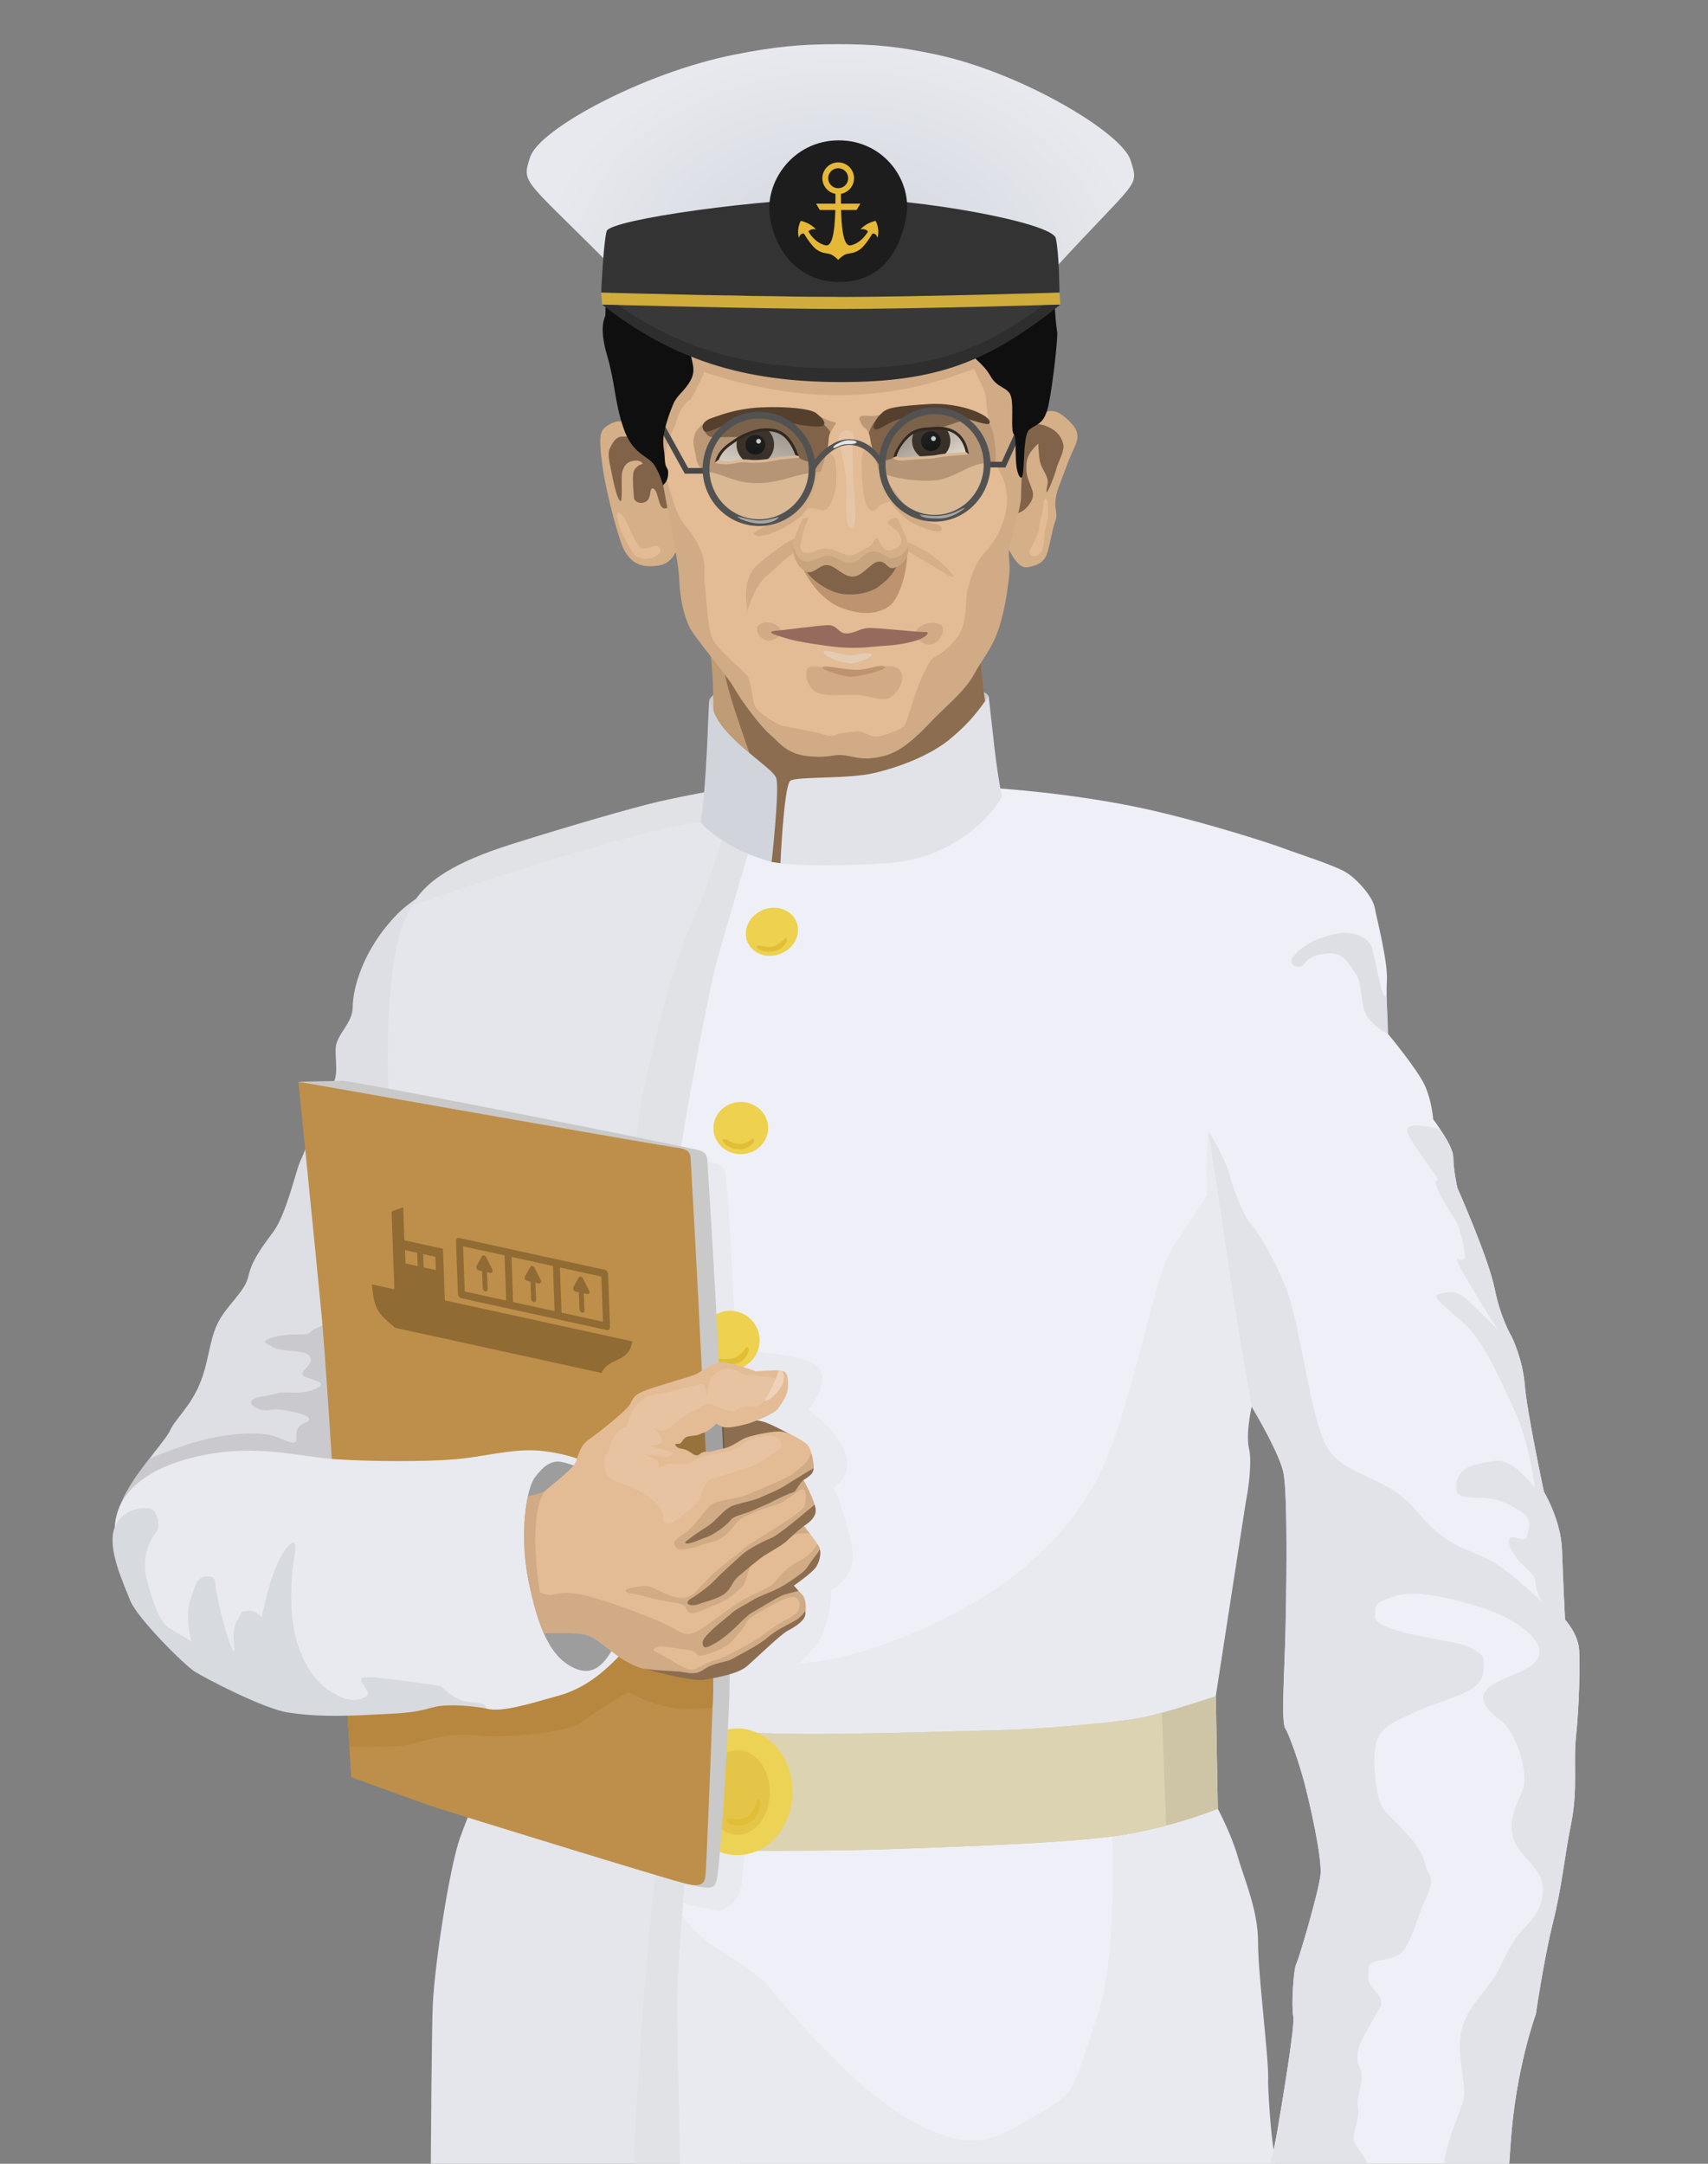 <svg xmlns="http://www.w3.org/2000/svg" width="600" height="760" fill="none" viewBox="0 0 600 760">
  <rect x="0" y="0" width="600" height="760" fill="#808080" stroke="none"/>
  <g clip-path="url(#a)">
    <path fill="#DDDFE4" d="M178.899 298.045s-29.475 12.994-39.22 22.912c-12.492 12.717-15.773 26.699-15.773 32.714 0 6.015-6.015 9.623-6.015 15.037 0 5.413.902 8.421-.902 12.029-1.805 3.609-8.421 12.632-8.722 17.443-.3 4.812-1.503 6.617-3.007 10.226-1.504 3.608-4.812 18.345-9.323 24.36-4.511 6.014-7.519 10.225-8.721 15.638-1.203 5.413-7.82 10.225-10.827 16.541-3.008 6.315-3.008 13.533-6.316 21.352-3.308 7.82-8.42 12.03-10.225 15.94-1.804 3.909-10.526 12.931-11.729 17.142-1.203 4.21-3.308 37.893 6.917 48.118 10.225 10.225 28.27 18.045 42.405 18.947 14.134.902 52.629-2.105 88.718-4.21 2.406-21.353 5.413-29.473-7.26-284.189Z"/>
    <path fill="#CACACE" d="M182.317 369.043c-18.322 8.588-22.378-3.203-41.963 25.221-19.585 28.423-23.457 41.044-23.3 50.048.157 9.004-2.592 17.942-2.592 19.643 0 1.702-4.05 2.456-5.291 3.789-1.242 1.333-2.56.769-7.657 1.063-5.096.293-10.078 1.988-7.952 3.052 2.127 1.063 2.246 2.127 8.2 2.552 5.955.426 6.983 1.201 7.409 3.115.425 1.913-3.504 3.943-2.893 5.385.612 1.441 10.34 2.254 4.811 4.806s-10.426.653-13.829 1.717c-3.402 1.063-7.868.92-8.931 2.621-1.064 1.701 3.584 3.975 6.571 3.116 2.987-.858 18.41 2.21 12.356 4.472-6.053 2.261-.596 8.178-5.274 6.902-4.679-1.276-5.413-3.479-16.281-2.976-10.868.502-21.116 3.69-33.224 8.792-2.055 2.693-10.593 12.663-12.013 22.542-1.42 9.878 4.346 22.37 14.572 32.595 10.225 10.225 28.27 18.043 42.404 18.945 14.135.903 52.63-2.103 88.719-4.209 2.156-19.138 4.759-28.229-3.842-213.191Z"/>
    <path fill="#E5E6EB" d="M290.975 275.065c-26.163.353-53.032 6.363-60.81 8.131-7.779 1.767-31.113 8.485-51.266 14.849-20.153 6.364-29.345 12.728-33.941 19.799-4.597 7.071-6.01 15.204-7.071 23.689-1.06 8.486-2.828 29.698-.707 49.85 2.122 20.153 6.01 51.267 9.192 78.49 3.182 27.224 20.859 127.28 20.859 127.28l1.061 32.172s-3.182 6.364-6.717 16.263c-3.536 9.9-8.84 43.489-9.547 58.692-.707 15.202-1.061 136.824-1.061 136.824s30.76 15.202 47.377 20.152c16.617 4.95 43.133 5.656 43.133 5.656h21s-.976-50.037-1.226-56.037-2.309-92.102-2.309-106.951c0-14.849 2.828-44.899 3.535-54.092.707-9.192 2.121-23.335 2.475-28.638.353-5.304-.707-14.496-.707-14.496s-6.01-56.569-6.717-69.297c-.707-12.728-3.182-49.496-2.475-67.881.707-18.385 2.121-41.721 4.243-59.399 2.121-17.677 10.824-61.992 12.904-70.179 2.079-8.188 16.881-58.94 18.775-64.877Z"/>
    <path fill="#E0E2E6" d="M291.783 273.531c-26.163.354-53.032 6.363-60.81 8.131-7.779 1.768-31.113 8.486-51.266 14.85-20.153 6.364-29.345 12.727-33.941 19.799-.321.493-.518 1.029-.809 1.533 17.652-6.218 83.681-27.894 101.136-29.031 12.734-.83 30.693-1.939 41.63-1.514 1.373-4.644 3.648-12.474 4.06-13.768Z"/>
    <path fill="#E0E2E6" d="M290.975 275.065c-11.083.149-22.011 1.385-31.842 2.812-5.24 15.795-10.748 34.134-13.363 39.625-4.254 8.932-11.545 27.89-19.418 63.981-7.874 36.09-5.668 113.453-3.123 150.8 2.544 37.348 8.505 74.43 8.505 74.43s1.702 28.922 0 39.555c-1.701 10.633-6.779 56.262-9.787 127.838-2.049 48.78-10.681 76.358-15.974 88.998 16.033 3.268 35.504 3.808 35.504 3.808h21s-.977-50.037-1.227-56.037c-.25-6-2.309-92.102-2.309-106.951 0-14.849 2.828-44.899 3.536-54.092.707-9.192 2.121-23.335 2.474-28.638.354-5.304-.707-14.496-.707-14.496s-6.01-56.569-6.717-69.297c-.707-12.728-3.181-49.496-2.474-67.881.707-18.385 2.121-41.721 4.242-59.399 2.121-17.677 10.825-61.992 12.904-70.179 2.08-8.188 16.882-58.94 18.776-64.877Z"/>
    <path fill="#EFF0F7" d="M327.701 275.861c-21.716-.528-40.703-.354-57.972.797-1.894 5.938-16.45 55.096-18.529 63.283-2.08 8.188-10.783 52.503-12.904 70.18-2.122 17.678-3.535 41.014-4.243 59.399-.707 18.385 1.768 55.153 2.475 67.881.707 12.728 6.717 69.297 6.717 69.297s1.06 9.192.707 14.496c-.354 5.303-1.768 19.446-2.475 28.638-.707 9.193-3.535 39.243-3.535 54.092 0 14.849 2.059 100.951 2.309 106.951s1.226 56.037 1.226 56.037v5.659s36.417 1.767 50.559 2.121c14.142.353 77.428-8.486 91.924-10.961 14.495-2.475 72.832-17.324 72.832-17.324s-4.073-38.184-7.358-70.985c4.906-2.078 16.902-4.744 21.147-4.676 4.749.076 23.413 2.588 31.818 5.657 8.694 3.174 10.253 5.304 16.264 7.779 6.01 2.475 8.84 10.605 8.84 10.605s1.414-15.909 3.181-42.072c1.768-26.163 8.838-45.254 8.838-45.254s2.83-19.446 6.012-32.174c3.182-12.728 3.888-22.274 6.363-34.648 2.475-12.374.707-21.214 1.768-31.113 1.06-9.9 1.414-24.394 1.06-30.051-.353-5.657-4.949-10.608-4.949-10.608s-.707-13.787-1.06-24.394c-.354-10.607-6.364-20.506-6.364-20.506s-6.011-28.284-6.718-37.477c-.708-9.192-4.596-16.97-4.596-16.97s-3.889-6.364-6.01-16.971-13.082-35.355-13.082-35.355-1.414-6.365-1.414-10.608c0-4.242-7.072-13.435-7.072-13.435s-.354-6.01-2.828-11.666c-2.475-5.657-13.081-18.385-13.081-18.385s-.706-12.021-.353-18.738c.354-6.718-3.537-21.568-4.244-25.457-.707-3.89-6.01-9.899-9.899-12.374-3.889-2.474-16.263-6.365-21.92-8.486-5.656-2.121-24.75-8.13-40.66-12.019-28.286-7.224-63.602-10.03-82.774-10.165Zm112.007 218.196s9.306 15.413 11.074 22.838c1.768 7.424 1.06 47.377.707 59.398-.353 12.021-1.414 28.637 0 30.758 1.414 2.121 4.949 12.374 6.717 19.092 1.768 6.717 6.363 26.517 5.656 32.527-.707 6.011-7.424 28.992-8.484 31.113-1.061 2.122-1.768 15.203-1.061 18.385.707 3.182-4.244 32.173-5.658 40.658-.249 1.495-.76 3.964-1.236 6.297-9.947-5.127-20.94-16.602-20.844-18.517.353-7.071-3.535-37.124-3.535-48.438 0-11.313-4.596-21.565-7.071-30.051-2.474-8.485-7.072-16.97-7.072-16.97l-.707-39.598 10.607-68.59c.707-3.182 2.206-13.462 1.075-18.281-1.25-5.325 19.832-20.621 19.832-20.621Z"/>
    <path fill="#CACACE" d="M249.143 246.002s.916-8.922 48.951-8.314c48.036.607 49.211 6.854 49.211 6.854l-9.468 45.189-80.512-.804"/>
    <path fill="#8C6D4F" d="M251.226 227.298h93.12c-.059 6.319.811 12.762 1.709 18.994 0 0 .107 36.118-8.218 43.439-8.324 7.32-63.678 13.458-63.678 13.458l-3.094-.442s-9.676-5.273-13.74-13.82c-4.063-8.548-6.099-61.629-6.099-61.629Z"/>
    <path fill="#BF9B76" d="M250.534 268.096c.141-7.311.168-13.349.118-18.333-.212-21.269-1.811-23.35-1.811-23.35l3.908.074s-.048.749 2.054 11.036c2.102 10.288 8.789 26.671 11.267 36.007-12.974 1.007-15.158-5.183-15.536-5.434Z"/>
    <path fill="#E9EAF0" d="M424.495 397.278s-.75 9.625-.75 12.632c0 3.008.301 9.924.301 9.924s-4.814 7.519-11.731 17.744c-6.917 10.226-12.028 45.11-23.156 73.68-11.127 28.57-39.553 53.555-83.785 68.016-21.595 7.06-45.585 6.602-64.523 4.3a20306.53 20306.53 0 0 0 2.394 23.124s1.061 9.192.707 14.496c-.098 1.469-.462 5.401-.685 7.933 15.477.212 31.35.381 35.142.235 7.962-.308 83.107-2.453 111.178-5.856 28.07-3.402 37.859-7.969 37.859-7.969l-.353-19.798 10.607-68.59c.707-3.182 2.206-13.463 1.074-18.282-1.25-5.324.934-14.81.934-14.81s-4.686-26.105-6.49-38.586c-1.805-12.481-8.723-58.193-8.723-58.193Zm22.928 357.845c-1.209-7.435-2.041-22.413-1.945-24.328.353-7.071-3.536-37.124-3.536-48.437 0-11.314-4.595-21.566-7.07-30.051-2.475-8.485-7.072-16.971-7.072-16.971l-.34-19.053-37.873 7.223s5.103 56.992-4.254 85.063c-9.357 28.07-7.657 26.368-22.117 34.875-14.461 8.506-22.115 12.759-42.529 1.701-20.415-11.058-41.724-36.952-50.614-47.21-8.89-10.258-23.016-13.514-30.459-25.267-.873 11.236-1.672 23.21-1.672 31.256 0 14.849 2.059 100.951 2.309 106.951s1.227 56.037 1.227 56.037v5.659s36.416 1.767 50.558 2.121c14.142.353 77.428-8.486 91.924-10.961 14.496-2.475 72.832-17.324 72.832-17.324s-6.38-61.741-7.357-70.985c-.977-9.243-.803-12.863-2.012-20.299Z"/>
    <path fill="#E9EAF0" d="M238.296 410.121c-2.122 17.678-3.535 41.014-4.243 59.399-.707 18.384 1.768 55.153 2.475 67.88.707 12.728 6.717 69.297 6.717 69.297s1.06 9.193.707 14.496c-.354 5.304-1.768 19.447-2.475 28.639-.264 3.434-.921 11.247-1.519 18.623 6.921 1.761 12.368 2.931 13.386 2.549 3.187-1.195 6.374-3.785 7.17-8.963.797-5.178 4.981-66.654 4.981-66.654s20.004-12.032 23.589-21.791c3.585-9.76 2.686-14.945 2.686-14.945s8.166-4.181 7.768-12.546c-.399-8.366-6.573-23.702-6.573-23.702s6.574-3.586 4.184-11.552c-2.39-7.967-13.146-15.735-13.146-15.735s7.967-9.56 3.585-14.738c-4.381-5.178-29.042-6.038-29.042-6.038s-2.625-59.993-3.954-63.167c-1.33-3.173-5.882-3.053-9.573-3.805-3.69-.751-4.74.558-6.723 2.753Z"/>
    <path fill="#E2E3E9" d="M277.618 274.249c2.234-1.623 20.147-.53 29.504-2.736 10.023-2.363 19.953-6.601 26.14-11.551 5.638-4.649 8.798-8.081 12.792-13.67l1.25-1.75c1.421 11.903 2.371 23.823 4.636 35.224-1.61 3.934-14.942 21.775-40.305 23.423-25.873 1.68-37.477 0-37.477 0s1.225-27.317 3.46-28.94Z"/>
    <path fill="#D1D4DB" d="M271.065 302.747s-8.22-2.033-15.468-6.453c-7.248-4.419-9.503-7.481-9.503-7.481 2.206-13.051 2.632-38.6 3.048-42.811.447.978 1.393 3.432 1.51 3.761 3.637 10.202 20.807 19.735 22.035 23.527 1.227 3.793-1.622 29.457-1.622 29.457Z"/>
    <path fill="#CEC5A6" d="M427.799 635.336S411.25 642.25 391 645s-66.25 4-78.75 4.5-43.226.668-57 .5c-13.773-.168-65.986-8.631-74.067-10.757-8.081-2.127-14.408-6.858-14.408-6.858l.456-35.233s6.562 1.58 16.716 3.706c10.155 2.127 31.686 5.636 40.83 6.274 9.144.638 40.405 1.701 56.141 1.914 15.737.212 61.458-1.064 74.004-1.489 12.547-.425 38.491-2.552 47.21-4.466 8.719-1.914 24.96-7.353 24.96-7.353l.707 39.598Z"/>
    <path fill="#DCD3B2" d="M184.053 600.881v39.006c13.488 2.808 58.537 9.959 71.197 10.113 13.773.168 44.5 0 57-.5s58.5-1.75 78.75-4.5c6.804-.924 13.168-2.32 18.648-3.764l-1.455-39.687c-2.186.603-4.295 1.155-6.062 1.543-8.719 1.914-34.662 4.039-47.209 4.465-12.547.425-58.268 1.701-74.004 1.488-15.737-.213-46.996-1.276-56.141-1.914-9.116-.636-30.532-4.122-40.724-6.25Z"/>
    <path fill="#EDD14F" d="M256.47 481.165c5.733 0 10.38-4.647 10.38-10.379 0-5.733-4.647-10.38-10.38-10.38-5.732 0-10.379 4.647-10.379 10.38 0 5.732 4.647 10.379 10.379 10.379Z"/>
    <path fill="#E0BE36" d="M257.076 479.303c3.19-.425 4.19-1.79 4.668-2.348.479-.558 1.29-2.075 1.243-2.933-.047-.857-.795-1.218-1.061-.527-.266.691-2.578 3.381-4.811 3.7-2.233.319-4.051.115-4.602-.001-.551-.116-1.309-.047-.978.774.332.822 2.351 1.761 5.541 1.335Z"/>
    <path fill="#EDD14F" d="M259.126 561.252c5.732 0 10.379-4.647 10.379-10.379 0-5.733-4.647-10.38-10.379-10.38-5.733 0-10.38 4.647-10.38 10.38 0 5.732 4.647 10.379 10.38 10.379Z"/>
    <path fill="#E0BE36" d="M259.731 559.391c3.19-.426 4.19-1.791 4.669-2.349.478-.558 1.289-2.075 1.242-2.932-.046-.857-.795-1.218-1.061-.527-.266.691-2.152 3.114-4.385 3.433-2.233.319-4.756.049-5.334.106-.577.055-1.093.176-.813.852.281.676 2.493 1.842 5.682 1.417Z"/>
    <path fill="#EDD14F" d="M256.942 404.854c4.988 1.719 10.502-.752 12.316-5.52 1.813-4.767-.76-10.025-5.749-11.744-4.988-1.719-10.503.752-12.316 5.52-1.814 4.767.76 10.025 5.749 11.744Z"/>
    <path fill="#E0BE36" d="M258.058 403.487c2.91.603 4.212-.232 4.805-.553.593-.321 1.779-1.339 2.01-2.066.23-.727-.307-1.251-.757-.757-.45.495-3.178 2.058-5.222 1.654-2.044-.405-3.666-1.536-4.186-1.662-.52-.127-.874-.009-.85.378.048.777 1.29 2.403 4.2 3.006Z"/>
    <path fill="#EDD14F" d="M269.781 335.704c5.006.339 9.682-3.158 10.443-7.81.762-4.652-2.679-8.698-7.685-9.037-5.006-.338-9.682 3.159-10.443 7.811-.762 4.652 2.679 8.698 7.685 9.036Z"/>
    <path fill="#E0BE36" d="M270.558 334.229c2.842-.157 3.897-1.206 4.389-1.63.492-.425 1.402-1.608 1.475-2.307.073-.698-.456-.983-.857-.49-.404.495-2.637 2.515-4.397 2.736-1.979.249-4.049-.387-4.561-.438-.512-.05-.9.186-.801.524.197.676 1.91 1.762 4.752 1.605Z"/>
    <path fill="#EDD355" d="M259.009 651.612c10.714 0 19.399-9.962 19.399-22.251 0-12.288-8.685-22.25-19.399-22.25-10.713 0-19.399 9.962-19.399 22.25 0 12.289 8.686 22.251 19.399 22.251Z"/>
    <path fill="#E5C547" d="M259.046 644.479c6.251.039 11.356-6.591 11.401-14.81.045-8.218-4.987-14.912-11.238-14.951-6.252-.039-11.357 6.591-11.402 14.809-.045 8.218 4.987 14.912 11.239 14.952Z"/>
    <path fill="#E0BE36" d="M261.377 640.913c3.281-.964 4.203-2.939 4.652-3.755.45-.816 1.162-2.974 1.04-4.133-.123-1.158-.933-1.558-1.15-.587-.216.97-1.49 5.001-3.963 5.946-2.472.944-4.415.567-5.312.338-.896-.23-1.653.368-1.437.894.433 1.056 2.89 2.261 6.17 1.297Z"/>
    <path fill="#E2E3E9" d="M497.845 395.334c-1.888-.04-3.342.252-3.576 1.192-.752 3.007 12.78 18.496 10.525 18.195-2.256-.301 3.159 8.721 6.016 13.082 2.857 4.361 3.908 13.684 3.908 13.684-1.504 3.007-3.008-.903-2.858 1.203.151 2.105 14.286 24.359 14.286 24.359s-6.466-6.616-10.526-10.375c-4.06-3.759-7.217-2.857-10.375-2.105-3.158.751 5.263 6.467 10.676 11.88 5.413 5.414 10.526 16.992 15.939 28.571 5.414 11.578 7.67 28.42 7.069 27.367-.602-1.053-5.264-6.467-8.873-8.272-3.609-1.804-6.316-.902-12.03.452-5.714 1.353-6.767 5.715-6.466 8.572.3 2.857 4.211 2.855 9.324 3.006 5.112.15 8.42 1.654 13.232 4.662 4.812 3.007 2.707 6.615 2.256 8.871-.451 2.256-4.061-.15-5.564.301-1.504.451-.902 3.61 2.255 7.67 3.158 4.06 6.315 4.961 6.315 8.119 0 3.158 2.557 7.219 2.557 7.219s-10.826-10.827-18.645-15.038c-7.819-4.21-15.039-4.21-25.865-17.443-10.827-13.233-27.065-11.428-32.479-24.66-5.413-13.233-8.42-41.502-13.232-53.531-4.812-12.03-10.829-21.053-12.633-22.858-1.804-1.804-5.563-10.827-7.217-16.992-1.654-6.165-7.369-15.187-7.369-15.187s6.918 45.712 8.723 58.193c1.804 12.481 6.49 38.586 6.49 38.586s9.306 15.413 11.074 22.838c1.768 7.424 1.061 47.377.707 59.398-.353 12.021-1.414 28.637 0 30.758 1.414 2.121 4.949 12.374 6.717 19.092 1.768 6.717 6.363 26.517 5.656 32.527-.707 6.011-7.423 28.992-8.484 31.113-1.061 2.122-1.768 15.203-1.061 18.385.707 3.182-4.244 32.173-5.658 40.658-.249 1.495-.76 3.964-1.236 6.297-2.106 8.868-4.617 19.992-4.817 24.172 1.967-1.741 4.305-2.814 6.829-3.873 4.905-2.079 16.901-4.676 21.146-4.676 1.197 0 3.237.18 5.676.471.54-1.394 1.018-2.616 1.156-2.893.638-1.275 4.891-2.977 3.402-7.443-1.488-4.466-5.529-7.23-5.316-10.207.213-2.977 2.339-7.443 1.488-10.846-.85-3.402 2.978-8.931.426-14.248-2.552-5.316 3.402-12.758 5.104-16.586 1.701-3.827 4.677-5.104.849-9.357-3.828-4.253-2.551-4.891-2.551-8.506s8.081-1.701 11.696-5.529 4.89-11.271 8.506-19.139c3.615-7.868.639-6.805-.637-12.547-1.276-5.741-9.783-13.609-13.186-17.011-3.402-3.403-3.826-10.421-4.252-14.674-.425-4.253-.212-9.783 1.702-12.973 1.913-3.19 6.805-5.316 12.759-8.08 5.955-2.765 15.097-5.105 19.776-8.082 4.678-2.977 4.041-7.442 4.041-9.781 0-2.34-2.978-3.828-5.742-5.104-2.765-1.276-14.672-2.977-18.075-3.828-3.402-.851-14.414-2.975-14.414-6.584 0-3.609-.6-4.813 7.219-7.219 7.819-2.406 21.052 1.204 30.676 4.211 9.623 3.008 21.05 10.226 19.847 16.24-1.203 6.015-12.028 7.218-17.441 11.428-5.413 4.211-.001 9.022 4.209 12.03 4.21 3.007 10.226 18.043 7.219 24.66-3.008 6.616-4.812 11.428-3.008 16.841 1.804 5.414 9.623 10.226 10.225 16.241.601 6.014-2.405 10.826-6.014 14.435-3.609 3.609-6.016 7.819-9.024 14.436-3.007 6.616-10.826 12.632-13.232 21.053-2.406 8.42 1.203 18.645.602 24.058-.602 5.413-7.819 17.443-7.217 29.473.189 3.787-.459 7.99-1.432 11.974 5.67 2.313 7.952 4.425 13.045 6.522 6.011 2.475 8.84 10.605 8.84 10.605s1.414-15.909 3.182-42.072c1.767-26.163 8.837-45.254 8.837-45.254s2.83-19.446 6.012-32.174c3.182-12.728 3.889-22.274 6.363-34.648 2.475-12.374.707-21.214 1.768-31.113 1.061-9.9 1.414-24.394 1.061-30.051-.354-5.657-4.95-10.608-4.95-10.608s-.707-13.788-1.06-24.394c-.354-10.607-6.363-20.506-6.363-20.506s-6.012-28.284-6.719-37.477c-.707-9.192-4.596-16.97-4.596-16.97s-3.888-6.364-6.01-16.971c-2.121-10.607-13.082-35.355-13.082-35.355s-1.414-6.365-1.414-10.608c0-2.845-2.647-7.026-4.742-10.058-2.2-.502-5.437-1.14-7.945-1.194Z"/>
    <path fill="#DDDFE4" d="M472.586 327.648c-2.972.003-5.725.941-8.479 1.795-3.146.977-6.728 3.364-8.248 4.883-1.519 1.519-2.17 2.17-2.17 3.58 0 1.411 2.931 2.389 4.233.869 1.302-1.519 2.82-3.472 8.463-3.906 5.642-.434 7.163 3.471 9.767 6.944 2.605 3.472 1.519 10.634 3.907 14.757 2.387 4.124 7.492 6.53 7.492 6.53-.011-4.905-.292-8.773-.452-12.909-.346-.158-.69-.334-.843-.487-.76-.76-1.844-5.752-2.387-8.465-.543-2.713-1.207-5.72-1.967-8.432-.759-2.713-4.557-4.774-8.029-5.1a13.669 13.669 0 0 0-1.287-.059Z"/>
    <path fill="#8C6D4F" d="m233.39 514.766 46.329-9.749s-8.942-5.119-11.989-5.779c-3.046-.66-5.791-.791-8.609-1.451-2.818-.659-28.565-3.422-28.565-3.422l2.834 20.401Z"/>
    <path fill="#C9C9C9" d="M120.7 379.606c31.384 5.139 139.543 27.12 123.322 24.177 4.392.433 4.438 2.569 4.505 4.589 3.226 49.319 9.037 158.15 7.565 190.457-1.473 32.306-3.464 59.038-4.487 62.22-.947 2.946-4.097 2.14-10.533.623l-136.234-281.73 15.862-.336Z"/>
    <path fill="#BE8F4A" d="M104.838 379.942s128.926 22.798 133.318 23.23c4.392.433 4.438 2.569 4.505 4.589 2.713 46.854 8.67 163.117 7.826 187.156-.844 24.038-2.323 59.715-2.576 62.76-.252 3.046-.403 5.512-6.839 3.995-6.437-1.517-80.091-24.248-87.226-26.563-7.135-2.315-30.482-10.925-30.482-10.925s-7.879-135.956-10.453-162.873c-2.574-26.916-5.382-54.246-8.073-81.369Z"/>
    <path fill="#000" fill-opacity=".205" d="M253.961 497.037c-8.339-1.055-23.406-2.672-23.406-2.672l2.835 20.401 21.095-4.439c-.165-4.411-.348-8.837-.524-13.29Z"/>
    <path fill="#B78740" d="m249.957 560.848-129.613 12.599a26004.26 26004.26 0 0 1 2.388 39.967c7.942.197 16.987.23 20.356-.502 6.478-1.408 13.521-4.507 24.506-3.381 10.985 1.127 32.391-1.125 36.898-4.787 4.507-3.662 16.336-10.422 16.336-10.422s9.578 5.633 19.154 5.914a71.107 71.107 0 0 0 10.325-.441c.057-1.582.129-3.377.181-4.879.217-6.171-.021-18.475-.531-34.068Z"/>
    <path fill="#916B34" d="m141.645 424.037-4.082 1.472.97 27.353-7.881-1.724c.801 9.462 2.474 10.26 8.106 15.228l72.556 15.873c2.478-5.611 9.552-3.299 10.819-11.089l-65.877-14.411-.643-18.13-13.572-2.969-.396-11.603Zm19.723 10.797c-.674-.147-1.199.328-1.173 1.062l.657 18.515c.026.734.593 1.448 1.267 1.595l50.994 11.156c.673.147 1.199-.328 1.173-1.062l-.657-18.515c-.026-.734-.593-1.448-1.267-1.596l-34.006-7.439-16.988-3.716Zm1.314 2.924 14.563 3.186.563 15.858-14.563-3.186-.563-15.858Zm17.003 3.719 14.563 3.186.563 15.859-14.563-3.186-.563-15.859Zm17.003 3.72 14.563 3.186.563 15.858-14.563-3.186-.563-15.858Zm-26.665-4.231c-.309-.069-.589.047-.732.306l-1.874 3.351c-.311.555.133 1.43.799 1.576l1.143.249.214 6.032c.06 1.241 1.757 1.612 1.73.378l-.215-6.031 1.145.25c.666.146 1.054-.548.699-1.248l-2.144-4.229c-.165-.325-.456-.567-.765-.635v.001Zm17.003 3.719c-.309-.068-.589.048-.732.307l-1.875 3.35c-.31.555.134 1.431.799 1.576l1.144.251.214 6.031c.06 1.241 1.757 1.612 1.729.378l-.214-6.031 1.144.25c.666.146 1.054-.548.699-1.248l-2.143-4.229c-.165-.325-.456-.568-.765-.635Zm17.003 3.72c-.309-.069-.589.048-.732.307l-1.875 3.35c-.31.555.134 1.43.799 1.576l1.144.25.214 6.031c.06 1.241 1.757 1.612 1.729.379l-.214-6.032 1.144.25c.666.146 1.054-.548.699-1.248l-2.143-4.229c-.165-.326-.456-.567-.765-.635v.001Zm-61.732-9.293 4.273.935.165 4.653-4.273-.935-.165-4.653Zm6.368 1.393 4.273.935.165 4.653-4.272-.935-.166-4.653Z"/>
    <path fill="#E9EAF0" d="M40.344 536.354c.597-11.526 10.301-20.979 30.802-25.181 19.7-4.038 34.211.56 46.79 1.379 12.58.818 31.278.883 41.633.039 10.355-.843 20.36-3.887 29.918-3.044s23.895 4.498 27.48 14.619c3.584 10.12 11.549 24.457 9.16 33.453-2.39 8.996-4.779 20.241-9.558 25.02-4.78 4.779-11.152 10.402-20.312 12.932-9.16 2.53-20.311 6.185-25.488 4.498-5.178-1.687-15.931-1.406-15.931-1.406s-8.363.562-23.099 1.687c-14.736 1.124-35.445.843-41.818-3.655-25.74-13.95-49.106-37.237-49.577-60.341Z"/>
    <path fill="#D7DADF" d="M170.769 600.069s-12.346-2.249-19.117-.281c-6.77 1.968-10.753 1.968-21.904 2.53-11.151.562-19.913.562-28.675-.843-8.762-1.406-29.073-12.089-32.657-14.338-3.585-2.249-20.312-18.835-22.701-25.02-2.39-6.184-8.352-18.635-5.371-25.763s11.743-7.409 13.336-6.004c1.593 1.406 3.186 5.623.796 8.434-2.39 2.811-4.779 9.277-2.787 16.586 1.99 7.31 4.38 14.338 7.567 16.306 3.186 1.967 7.965 4.779 7.965 4.779s-2.39-8.715-.398-14.338c1.99-5.622 2.39-8.433 5.974-8.433s2.389 1.686 3.584 7.59c1.195 5.904 4.38 17.149 5.576 18.554 1.194 1.406-1.195-6.466 1.194-10.401 2.39-3.936 1.195-3.374 3.983-3.655 2.788-.281 4.779 2.249 4.779 2.249s3.186-15.462 6.77-21.365c3.585-5.904 5.974-6.747 4.78-.282-1.195 6.466-1.992 19.398.398 28.675 2.389 9.277 7.169 16.024 12.346 19.116 5.177 3.093 7.965 3.655 11.948 1.968 3.982-1.686-5.178-7.028.796-7.028s25.887 3.093 25.887 3.093 4.381 4.498 8.364 5.341c3.982.843 7.536.196 7.567 2.53Z"/>
    <path fill="#9D9D9D" d="M201.119 585.598c-7.785-3.968-11.911-13.316-15.363-29.866-3.453-16.55-.864-32.72 2.071-36.715 2.935-3.995 5.869-6.278 9.494-5.517 3.625.761 11.393 3.615 13.637 7.039 2.244 3.424 6.042 13.126 6.905 17.882.863 4.756 5.006 11.414 3.453 18.452-1.064 4.82-1.564 14.305-5.03 20.53-3.466 6.224-7.383 12.163-15.167 8.195Z"/>
    <path fill="#E3BC95" d="M274.656 481.472c-.383-.065-.79-.083-1.195-.135-1.317-.174-7.908.317-7.908.317s-6.645-2.47-10.803-3.085c-4.159-.615-8.369 3.436-10.841 4.345-2.472.909-11.789 3.568-16.494 5.209-4.705 1.642-4.891 2.888-6.061 5.053-1.17 2.164-10.57 9.696-14.358 12.323-3.788 2.627-3.704 6.358-5.113 8.7-1.408 2.341-9.076 8.217-10.674 9.68-1.597 1.463-4.208 3.309-5 7.229-.792 3.92.889 18.403.889 18.403 1.658 7.469 2.461 10.434 4.477 14.261 2.016 3.826 4.019 7.458 6.795 8.655 2.776 1.197 2.446.463 7.641 1.833 5.194 1.371 10.881 9.405 20.083 11.829 9.203 2.424 18.826 3.195 22.545 2.47 3.719-.724 10.072-1.52 13.236-4.239 3.164-2.719 12.462-10.446 14.757-11.594 2.294-1.148 5.812-3.39 6.12-5.469.063-.425.154-.907.221-1.431.261-2.067-.158-4.707-1.194-5.706-1.301-1.255-2.927-3.195-2.927-3.195s6.86-4.721 8.031-6.885c1.17-2.165 1.809-5.044.631-7.131-1.179-2.087-5.139-6.923-5.139-6.923s3.935-2.18 4.158-5.122c.223-2.941-4.314-11.05-4.314-11.05s3.488-2.033 3.588-4.143c.099-2.11-.857-7.137-2.366-8.423-1.51-1.286-6.807-4.608-9.989-4.472-3.182.137-10.355 1.411-12.822 2.886-2.252 1.354-4.453 2.757-6.417 3.104-1.963.347-4.419 1.153-4.954 1.18-.536.027-1.96-.396-3.408.771-1.447 1.167-2.423-.146-4.186-1.15-1.764-1.005-3.43-.509-4.212-1.687-.782-1.178.612-.546 1.402-.854.789-.308.703-1.172 1.896-2.058 1.193-.886 3.57-.427 5.18-1.252 1.609-.824 1.085-.158 2.606-1.101 1.521-.944 3.147-2.616 3.147-2.616s1.23 1.032 2.373 1.201c1.144.169 1.821.657 8.786-1.181 0 0 9.143-2.965 10.822-5.691 1.678-2.726 3.339-4.419 3.192-8.778-.111-3.269-1.053-3.884-2.201-4.078Z"/>
    <path fill="#D1AB85" d="M191.21 523.879c-1.439.645-3.591 1.211-5.759 1.658-1.561 7.163-2.119 18.577.304 30.195 1.53 7.334 3.192 13.25 5.246 17.914 4.733.058 11.433-.33 15.01.614 5.195 1.37 10.882 9.404 20.084 11.828 9.203 2.424 18.826 3.195 22.545 2.471 3.719-.725 10.07-1.52 13.235-4.239 3.164-2.719 11.738-10.989 14.033-12.136 2.294-1.148 6.536-2.849 6.843-4.928.063-.424.156-.889.221-1.43.247-2.068-.157-4.708-1.193-5.707-1.302-1.255-2.926-3.195-2.926-3.195s6.859-4.721 8.029-6.885c1.17-2.164 1.81-5.044.631-7.131-.096-.17-.235-.385-.365-.588-.694 1.026-1.359 1.952-1.863 2.51-1.797 1.988-2.621 2.466-5.719 4.111-3.098 1.645-5.801 4.7-7.113 6.459-1.312 1.759-5.339 3.568-9.532 5.502-4.192 1.934-10.352 7.032-16.025 10.85-5.673 3.818-6.757 2.005-12.48-.945-5.724-2.95-24.962-10.003-31.137-10.916-6.175-.914-7.21-.014-9.819.351-.746.105-2.187-.333-3.849-.996.199.578-4.527-25.322 1.599-35.367Zm87.155 36.984c2.714-.038 3.336 3.645 1.551 5.52-1.905 1.999-5.961 3.212-10.561 6.888-4.6 3.677-15.978 9.506-17.977 9.811-1.998.305-5.14 2.243-6.91 3.033-1.769.79-3.468.089-5.963-1.332-2.494-1.42-6.473-3.963-8.046-4.496-1.574-.533-.747-2.064 1.943-1.967 2.69.097 4.263.634 8.695 1.139 4.433.505 2.892 1.78 4.656 2.041 1.765.261 8.461-2.354 10.551-4.299 2.091-1.944 5.179-5.544 5.903-7.39.723-1.847 12.397-8.29 15.587-8.887.2-.037.39-.058.571-.061Z"/>
    <path fill="#D1AB85" d="M285.116 510.729c-.2-.025-.365.091-.483.376-1.306 3.161-3.424 4.246-5.662 6.151-2.239 1.905-9.801 4.839-15.033 7.14-5.232 2.301-10.393 2.236-13.255 3.629-2.862 1.394-6.062 7.909-10.377 10.625-4.315 2.715-3.909 3.754-2.45 5.227 1.459 1.474 9.021-1.46 13.093-2.535 4.073-1.075 6.635-5.168 8.306-7.017 1.671-1.849 8.762-4.434 12.11-5.336 3.348-.903 5.88-2.904 9.02-5.235 3.14-2.33 3.04 2.127 2.342 4.959-.699 2.832-17.443 12.094-20.603 14.562-3.161 2.467-6.675 5.441-8.737 7.093-2.061 1.652-3.651 2.954-8.801 8.481-5.151 5.528-11.185.023-17.334-1.865-9.467.696-8.439 2.245-5.43 2.69 3.009.446 5.39 1.357 9.589 2.258 4.2.9 6.702.991 8.282 1.644 1.581.653.968 1.96 2.508 2.887s5.542-1.556 9.675-3.041c4.133-1.485 6.649-4.327 8.377-5.609 1.727-1.282 2.096-4.722 3.144-7.082 1.048-2.361 5.606-6.718 12.134-10.225 3.74-2.009 6.92-2.126 8.958-1.861-1.131-1.46-2.113-2.66-2.113-2.66 2.711-2.621 3.735-4.204 3.744-7.55-1.058-3.58-3.9-8.622-3.9-8.622s3.487-2.032 3.587-4.142c.054-1.144-.204-3.144-.691-4.942Z"/>
    <path fill="#8C6D4F" d="M285.807 515.67s-7.291 4.339-9.766 5.991c-2.475 1.653-8.058 3.908-9.876 4.702-1.817.794-7.381 1.776-9.333 2.762s-3.476 2.673-5.716 4.891-4.028 2.803-7.608 5.461c-2.387 1.771-3.788 2.626-2.093 2.664 1.694.038 5.031-1.699 6.922-2.269 1.89-.57 6.856-3.977 8.188-5.798 1.332-1.822 4.661-2.073 8.192-3.676 3.53-1.602 4.872-2.041 7.062-3.204 2.191-1.164 5.6-2.679 6.821-3.029 1.22-.351 1.245-1.941 3.62-4.352.704-.364.823-.477 1.483-.936.66-.459 1.184-.925 1.432-1.25.249-.326.367-.561.493-.962.125-.401.154-.617.18-.995h-.001Zm.313 12.765c-.714.867-2.164 1.805-3.483 2.984-1.319 1.178-9.302 7.738-11.342 8.605-2.041.867-8.115 3.639-10.952 6.3-2.837 2.661-7.106 6.384-9.004 8.441-1.897 2.056-5.615 4.881-8.597 6.724-2.982 1.843-.057 2.938 2.415 2.028 2.472-.909 7.963-2.113 10.099-4.347 2.137-2.234 1.904-3.544 4.218-5.539 2.313-1.995 7.284-6.145 9.043-7.266 1.759-1.121 6.157-3.552 7.754-5.015 1.598-1.464 3.464-3.312 6.105-5.365.114-.089.234-.161.358-.22.95-.599 3.616-2.482 3.8-4.901.047-.62-.065-1.475-.414-2.429Zm1.875 15.723c-.395.76-.868 1.508-1.436 2.212-3.68 4.564-2.272 4.171-6.153 7.052-3.882 2.881-6.495 4.297-8.749 5.316-2.254 1.018-5.581 2.181-7.247 3.286-1.666 1.106-5.71 3.06-7.104 4.356-1.394 1.296-5.108 4.054-7.22 6.145-2.113 2.092-3.527 3.535-3.26 4.777.267 1.241.336 2.491 5.531-.835 5.194-3.327 8.891-8.301 11.526-9.865 2.635-1.563 9.066-5.418 10.835-6.208.834-.372 3.208-.954 5.78-1.606-.885-.964-1.646-1.864-1.646-1.864s6.861-4.721 8.031-6.886c.95-1.756 1.551-3.987 1.112-5.88Z"/>
    <path fill="#8C6D4F" d="M282.972 565.825c-1.14 1.429-2.336 2.677-3.381 3.252-3.251 1.789-6.973 3.476-10.076 6.172-3.103 2.696-10.562 6.399-12.375 7.483-1.813 1.084-6.334 1.166-9.856 3.65-3.523 2.484-6.268.727-9.862.646-2.968-.295-4.226-.021-11.328-.94 9.203 2.424 18.02 4.579 21.74 3.854 3.719-.725 11.334-1.934 14.498-4.653 3.165-2.719 12.097-11.385 14.392-12.533 2.294-1.148 5.812-3.39 6.12-5.469.075-.514.118-1.021.129-1.462h-.001Z"/>
    <path fill="#E8C3A1" d="M232.882 532.419c-.076 2.543 1.389 3.811 4.09 1.807 2.7-2.004 6.707-4.717 8.21-6.748 1.502-2.031 1.212-7.183 6.222-8.545 5.009-1.362 11.913-3.345 14.695-4.887 2.782-1.542 5.82-3.796 7.845-5.3 2.026-1.503-1.15-5.428-5.211-4.377-4.062 1.052-5.364.709-8.804 3.656-3.441 2.946-11.718 2.022-16.063 4.985-4.344 2.963-7.187-.162-10.476 1.756-3.288 1.917-1.067-.909-2.87-1.927-1.802-1.018-4.215-1.976-4.215-1.976s4.602.38 7.248.772c2.646.391 4.477-1.597-.387-2.461-5.051-.898-4.89-1.475-4.89-1.475s3.458-.014 4.241-1.251c.784-1.236-2.739-4.837-2.739-4.837s2.347 1.399 3.969.587c1.623-.811 4.029-2.859 6.392-4.613 2.363-1.754 5.521-2.789 6.555-3.688 1.034-.898 1.982-1.209 4.667-.061 2.684 1.149 5.538 2.172 6.654 1.736 1.116-.436 1.753-1.694 4.59-1.574 2.837.119 3.55.374 6-1.967 2.45-2.342 5.188-7.646 5.188-7.646s-10.396-1.839-11.365-1.381c-.969.457-4.408-3.206-8.492-2.008-4.083 1.199-4.921 4.831-5.193 6.669-.272 1.838-.383 3.098-.383 3.098s-.336-4.331-1.659-4.527c-1.324-.196-6.659 1.344-8.786 2.006-2.126.662-9.34 1.698-10.563 2.343-1.222.646-3.647 2.315-4.962 4.599-1.315 2.285-2.068 5.854-2.068 5.854s-2.894.774-3.996 2.639c-1.102 1.866-1.93 3.396-2.477 5.569-.546 2.172-1.423.991-1.475 2.861-.051 1.871-.347 4.381 1.167 6.333 1.514 1.951 5.149 2.264 10.353 4.912 5.205 2.648 9.064 6.524 8.988 9.067Z"/>
    <path fill="#EED3BA" d="M274.657 481.472s2.15 2.322-.844 6.524c-2.993 4.202-5.208 4.035-5.208 4.035s4.498-7.601 4.857-10.695l1.195.136Z"/>
    <path fill="#D5AF88" d="M352.104 179.957s-.001 8.754 2.251 13.006c2.251 4.252 4.252 6.753 6.753 6.253 2.501-.5 4.502-1.001 6.003-3.252 1.5-2.251 2.383-10.019 3.634-13.035 1.25-3.015-1.383-4.973 1.118-11.726 2.501-6.754 3.752-10.255 5.753-14.507 2.001-4.252.25-6.503-2.001-8.754-2.251-2.251-4.502-4.002-7.254-3.502-2.751.5-6.253 2.001-8.504 2.751-2.251.751-7.753 32.766-7.753 32.766Z"/>
    <path fill="#E3BC95" d="M362.555 195.26c1.193.486 3.83-.135 4.095-4.731.265-4.596 1.107-6.823 1.404-8.174.197-1.575.341-7.142-.858-7.149-.936.085-.468 4.165-1.264 5.933-.795 1.768-.668 3.513-.933 4.927-.266 1.414-2.131 5.172-2.772 6.211-.619 1.004-.865 2.497.328 2.983Z"/>
    <path fill="#D5AF88" d="M239.113 186.088s0 11.255-7.504 12.506c-7.503 1.25-10.004-1.751-12.005-4.752-2.001-3.002-6.503-20.26-7.754-28.764-1.251-8.504-1.501-12.756.25-14.507 1.751-1.751 4.502-3.001 6.753-2.501 2.251.5 12.756 3.001 15.008 2.751 2.251-.25 5.252 35.267 5.252 35.267Z"/>
    <path fill="#E3BC95" d="M217.347 180.003c1.193.221 2.121 2.21 3.005 3.977.884 1.768 3.359 8.132 5.215 8.662 2.175.466 4.708-1.797 6.01-.441 1.303 1.355-.265 2.828-2.121 3.623-1.856.796-5.568.619-6.983-1.414-1.414-2.033-4.242-7.601-4.773-9.281-.53-1.679-1.546-5.347-.353-5.126Z"/>
    <path fill="#806349" d="M214.828 165.993c-.751-3.801-1.547-6.585-.53-8.662 1.016-2.077 2.121-3.844 4.065-3.977 1.944-.133 13.894.383 15.813 1.822l2.616 18.153s-.265 4.066-1.767 4.818c-1.503.751-2.608.751-3.359-1.591-.751-2.343-1.061-4.729-2.342-4.994-1.282-.266-.398 3.535-2.431 4.64-2.033 1.105-4.154 0-4.199-1.503-.044-1.502-.918-8.242.218-9.766 1.137-1.525 1.925-1.672 2.9-2.056-.588-1.134-2.435-1.384-4.177-.813-1.803.592-2.604 2.001-3.087 3.858-.484 1.856.286 8.962-.489 10.128-1.212-.334-2.481-6.257-3.231-10.057ZM357 180.438s2.063-.438 3.563-2.063c1.5-1.625 2.437-3.187 2.312-5-.125-1.812-2.187-5.375-2.312-7.875s0-4.25 1.125-6.125 3.062-3.562 3.062-3.562.125 4.812.688 6.75c.562 1.937 1.875 3.5 2.437 5.437.563 1.938-.232 2.497-.25 4.5-.017 2.003 2.938-5.687 3.5-8 .563-2.312 2.938-6 2.375-8.5-.562-2.5-2.062-4.437-4.812-5.812-2.75-1.375-4.515-1.453-6.563-.625-2.048.827-2.812 1.5-2.812 1.5l-5.563 29.562 3.25-.187Z"/>
    <path fill="#D1AB85" d="M261.124 54.276c-15.883 4.377-29.264 24.761-31.265 43.02-2.001 18.259.75 29.014 1.25 41.019.501 12.006-2.001 9.005 1.001 27.013 3.001 18.009 6.253 31.265 6.503 38.268.25 7.004 1.751 12.756 3.502 16.508 1.75 3.752 13.256 17.008 15.757 21.51 2.501 4.502 9.254 13.507 12.756 16.508 3.502 3.001 5.753 6.753 13.506 7.504 7.754.75 8.504-1.001 13.007-.251 4.502.751 6.431 1.753 13.006.251 6.575-1.503 12.256-7.254 17.008-12.256 4.752-5.003 11.755-10.505 15.007-16.508 3.251-6.003 6.253-8.754 8.754-16.258 2.501-7.503 3.502-17.258 3.752-20.009.25-2.751-.751-5.503 0-8.754.75-3.252 4.002-13.882 4.002-17.133 0-3.252 1.189-29.577 1.189-36.08 0-6.503 2.813-46.334-.689-56.089-3.502-9.755-13.799-23.03-35.017-29.514-21.218-6.483-47.147-3.126-63.029 1.25Z"/>
    <path fill="#E3BC95" d="M242.615 140.316s-3.251 1.501-4.752 7.004c-1.501 5.502-6.753 9.754-2.751 24.261 4.001 14.507 6.121 11.849 9.987 19.424 3.648 7.149 1.793 9.133 2.544 14.885.75 5.753.768 15.836 3.269 19.588 2.501 3.752 9.34 9.297 11.341 11.548 2.001 2.251 1.751 9.255 3.252 11.506 1.5 2.251 7.374 6.088 10.126 6.589 2.751.5 10.004 1.751 13.256 2.751 3.252 1 4.252.5 5.253 0 1-.5 6.252-1 7.753-1 1.501 0 4.502 2.501 7.003 1.75 2.502-.75 7.401-2.089 8.651-3.59 1.251-1.5 3.415-10.004 4.416-12.506 1-2.501 4.001-10.209 5.899-11.475 1.899-1.266 4.796-2.193 8.547-7.445 3.752-5.253 2.502-13.507 3.502-16.508 1.001-3.001 1.751-8.504 6.253-13.256 4.502-4.753 8.254-13.006 7.504-20.26-.751-7.253-4.149-8.842-4.899-14.845-.751-6.003-2.094-14.021-2.381-18.244-.288-4.223-1.926-5.26-4.186-10.928-8.741 2.991-21.756 8.322-43.449 9.16-21.692.839-41.339-4.717-51.372-7.997-1.694 4.25-4.766 9.588-4.766 9.588Z"/>
    <path fill="#D1AB85" d="M265.326 188.004c2.484 1.597 13.14-3.57 16.632-7.37 3.491-3.801 10.059-15.785 6.954-17.499-3.105-1.714-5.639 11.841-11.67 16.941-5.503 4.654-14.401 6.331-11.916 7.928Z"/>
    <path fill="#D5AF88" d="M334.97 202.497c-.185-1.241-6.228-6.988-10.115-9.059-3.887-2.07-7.217-4.272-7.363-2.319-.146 1.953 1.235 2.308 6.37 5.366s11.293 7.252 11.108 6.012Z"/>
    <path fill="#BE936F" d="M291.976 189.339c-6.219 1.812-12.672 3.639-10.539 8.909 2.133 5.27 7.097 12.376 13.676 15.057 6.579 2.68 12.705 2.778 17.108-.303 4.402-3.082 7.195-15.256 6.316-21.279-.878-6.023-20.341-4.196-26.561-2.384Z"/>
    <path fill="#806349" d="M291.976 189.339c-6.22 1.812-12.046 3.89-9.913 9.16 2.133 5.27 9.43 9.663 14.179 10.163 4.768.502 9.565-.481 12.468-2.687 2.903-2.207 7.694-6.096 6.815-12.119-.878-6.023-17.329-6.329-23.549-4.517Z"/>
    <path fill="#D1AB85" d="M330.878 185.707c.049 2.392-7.66-.168-12.359-3.311-4.699-3.144-11.015-14.032-9.521-15.118 1.493-1.087 5.708 6.414 10.556 12.266 4.076 4.92 11.276 3.77 11.324 6.163Z"/>
    <path fill="#BC9876" d="M346.107 162.76c2.923.113 3.557.33 3.682-1.475.126-1.804-.346-10.028-2.228-12.434-1.882-2.405-7.278-4.431-9.787-4.912-2.509-.481-11.92-1.083-15.81-.722-3.889.361-13.802 3.128-16.311 2.887-2.51-.241-3.764-.12-3.764.842s1.129 2.526 2.133 5.052 1.254 8.661 2.384 10.466c1.129 1.804 1.144 2.356 4.077 3.864 2.933 1.509 11.516 3.009 18.143 2.37 6.627-.64 12.232-5.997 17.481-5.938Z"/>
    <path stroke="#474747" stroke-width="2" d="m346.77 163.158 5.792.039 7.295-16.006"/>
    <path fill="#806349" d="M320.291 155.652c-5.856 5.501-9.515 7.748-13.177 4.644-3.662-3.104-2.085-8.58-.843-10.709 1.243-2.129 3.577-4.81 7.897-5.767 4.319-.957 28.877-.424 27.103 2.06-1.774 2.484-15.125 4.271-20.98 9.772Z"/>
    <path fill="#BC9876" d="M249.388 165.844c-5.03-.798-4.679-4.947-5.299-7.426-.619-2.479-.922-5.276.96-7.594 1.882-2.319 4.208-3.554 8.156-4.372 4.265-.884 16.061-2.584 18.194-2.706 2.133-.122 12.296.61 14.178 1.465 1.882.854 5.521 2.684 7.027 2.928 1.505.244 1.129.61.376 1.586-.753.977-1.255 4.027-1.38 5.247-.126 1.22.196 4.577-1.445 10.503-10.309.563-15.203 3.987-23.318 4.229-8.114.243-12.419-3.062-17.449-3.86Z"/>
    <path stroke="#474747" stroke-width="2" d="m248.022 165.354-6.874.026-9.018-16.309"/>
    <path fill="#806349" d="M277.17 143.909c8.872 1.419 12.599 4.613 15.083 8.695 2.484 4.081-.828 5.307-4.276 8.55-3.449 3.243-9.164-1.322-11.764-3.912-2.599-2.59-10.689-3.686-18.341-3.746-7.316-.057-8.853.855-10.29-1.961-1.281-2.508 3.364-3.727 4.995-4.229 1.631-.502 14.304-3.137 17.315-3.388 3.012-.251 7.278-.009 7.278-.009Z"/>
    <path fill="#D1AB85" d="M283.318 188.586c2.635 2.259-4.266 4.643-8.783 9.034-4.517 4.392-6.775 5.145-9.159 9.913-2.384 4.768-2.761 7.026-2.761 7.026s-2.635-10.791 3.451-16.123c6.085-5.333 14.964-11.811 17.252-9.85Z"/>
    <path fill="#E3BC95" d="M305.652 153.83c.888 6.751 6.291 20.468 10.203 29.468.719 1.653 2.131 6.313 2.587 8.918.456 2.605-2.485 4.369-4.685 4.897-2.2.528-2.397-.995-5.093-.756-2.697.238-5.48 5.067-8.909 5.27-3.429.202-6.168-3.702-8.908-4.016-2.741-.314-4.115 2.392-6.651 2.51-2.535.118-7.687-5.154-4.517-12.664 3.171-7.51 11.017-25.05 11.419-33.125.401-8.075 13.455-8 14.554-.502Z"/>
    <path fill="#D5AF88" d="M314.535 181.918c-1.314.02-1.244.246-2.358 1.021-1.114.776.811 1.764 1.379 2.385.689.753 1.883 1.128 2.385 2.383.502 1.255 1.003 1.632.627 2.762-.377 1.129-1.379 2.132-3.512 2.759-2.133.628-3.142-1.076-4.327-3.323-1.386-2.627-1.454 1.342-3.769 2.319-2.643 1.115-5.019 3.632-8.091 2.573-2.591-.894-3.765-2.071-7.027-2.071s-4.517 2.134-7.152 1.381c-2.635-.753-1.003-4.768-.752-6.149.251-1.38.993-3.661 1.781-5.327.798-1.686-1.628-.427-1.844-.332-.832 1.956-1.608 3.767-2.196 5.158-3.17 7.509 1.716 11.983 4.252 11.865 2.535-.118 3.909-2.824 6.65-2.51 2.741.314 5.479 4.218 8.908 4.016 3.429-.202 6.212-5.031 8.908-5.27 2.697-.238 3.07 2.786 5.27 2.258 2.2-.528 7.9-1.974 4.157-10.109a241.751 241.751 0 0 1-2.551-5.76c-.028-.003-.057-.01-.084-.012a8.692 8.692 0 0 0-.654-.017Z"/>
    <path fill="#C7A47E" d="M278.627 192.028c-.184 5.377 3.552 9.074 5.57 8.98 2.536-.118 3.91-2.824 6.651-2.51 2.74.314 5.479 4.218 8.908 4.016 3.429-.202 6.211-5.031 8.908-5.27 2.697-.238 3.07 2.786 5.27 2.258 1.766-.424 5.614-2.53 5.125-7.555-1.451 2.33-2.366 3.453-4.899 4.041-2.532.589-4.179-2.325-7.441-2.279-3.262.046-4.22 3.454-7.602 3.879-3.382.424-5.053-2.324-8.066-2.406-3.013-.083-5.257 2.429-8.002 1.996-2.746-.434-3.398-2.676-4.422-5.15Z"/>
    <path fill="#E6C6A7" d="M299.002 185.324c2.576-.183 1.108-9.723.857-15.087-.251-5.364-.606-14.399-.104-15.654.502-1.255.125-3.262-2.008-3.388-2.133-.125-3.513 1.506-3.011 3.89.502 2.384 2.533 10.407 2.635 15.308.102 4.9-.945 15.114 1.631 14.931Z"/>
    <path fill="#D5AF88" d="M305.947 155.553c-1.714 1.2-3.468 3.37-3.312 7.519.266 7.098.444 13.042 2.484 15.438 2.041 2.395 3.105-.443 4.17-1.153.471-.314 1.987-.833 3.527-1.318-2.9-7.184-5.81-15.218-6.869-20.486Zm-15.539 3.195c-1.355 5.877-4.425 13.725-7.127 20.213 2.269-1.295 5.134.666 6.488.26 1.354-.407 2.498-2.987 3.372-5.856.873-2.869.751-7.316.444-10.382-.307-3.065-1.622-3.69-3.177-4.235Z"/>
    <path fill="#D1AB85" d="M268.645 224.739c-1.913-.848-4.397-4.185-1.261-5.704 3.136-1.518 7.846 1.293 6.835 3.359-1.011 2.066-3.661 3.194-5.574 2.345Zm59.674 1.226c2.375-1.353 4.685-5.944 1.237-6.939-3.448-.995-7.978.883-7.911 3.536.068 2.653 4.298 4.755 6.674 3.403Z"/>
    <path fill="#966B5D" d="M272.73 221.542c4.242-.397 14.758-1.878 18.13-1.966 3.371-.089 3.601 3.089 6.707 2.911 3.105-.177 4.623-1.925 8.083-1.925 3.461 0 17.839 1.6 19.525 1.422 1.686-.177.53 2.218-5.237 3.549s-9.585 1.243-14.021 1.686c-4.437.444-8.961.533-15.349-.354-6.389-.888-10.879-1.592-14.644-2.751-3.765-1.159-7.436-2.176-3.194-2.572Z"/>
    <path fill="#E4CCB4" d="M301.109 229.785c2.321-.256 5.891-.66 5.016.465s-5.813 2.875-7.375 2.75c-1.563-.125-4.438-.75-6.5-1.688-2.222-1.01-4.499-3.125-1.563-2.687 2.936.438 7.482 2.284 10.422 1.16Z"/>
    <path fill="#D1AB85" d="M300.482 235.543c4.747-.177 12.545-3.088 15.295-.515 2.751 2.573.3 7.59-2.716 9.722-3.125 2.21-7.401-.582-12.504-.717s-12.297.971-14.974-1.711c-2.677-2.683-3.022-6.928-1.431-7.933 1.686-1.065 11.584 1.332 16.33 1.154Z"/>
    <path fill="#E5DBCF" d="M259.872 153.906c-3.048 1.788-6.989 3.925-8.272 8.251 0 0 2.402.958 6.691.079 1.47-.301 2.838-.467 3.703-.457-1.557-1.273-2.496-3.447-2.497-5.779.001-.706.205-1.422.375-2.094Z"/>
    <path fill="#D9CEC4" d="M269.293 150.523c-.64.007-1.253.079-1.827.187 1.323 1.309 2.095 3.307 2.095 5.422-.001 2.407-1.001 4.639-2.637 5.891 4.42-.379 5.645-1.169 13.233-1.668-2.796-8.12-7.471-9.872-10.864-9.832Z"/>
    <path fill="#392C23" d="M269.405 150.741c-1.808.284-3.289.81-4.138 1.032-1.2.313-3.614 1.04-6.215 2.312a7.17 7.17 0 0 0 .489 5.366 6.802 6.802 0 0 0 2.196 2.492c1.989.018 3.372.366 6.918.119l.1-.008a6.77 6.77 0 0 0 2.316-2.512 7.161 7.161 0 0 0 .846-3.379 7.173 7.173 0 0 0-.661-3.013 6.854 6.854 0 0 0-1.851-2.409Z"/>
    <path fill="#0E0E0E" d="M265.362 159.677a3.481 3.481 0 1 0 .002-6.962 3.481 3.481 0 0 0-.002 6.962Z"/>
    <path fill="#fff" d="M266.483 155.816a.84.84 0 1 0 0-1.68.84.84 0 0 0 0 1.68Z"/>
    <path fill="url(#b)" d="M271.715 150.649c-3.138-.572-6.122.207-7.255.562-1.227.384-3.92 1.366-6.611 3.203-2.69 1.838-5.395 3.605-6.543 7.472l-.191.635.517.151s2.408.939 6.728.054c2.118-.433 3.212-.395 4.377-.302 1.165.093 2.408.249 4.684.059 4.535-.38 5.144-1.131 12.76-1.632l.585-.037-.222-.649c-2.393-6.953-5.69-8.943-8.829-9.516Z" opacity=".5" style="mix-blend-mode:darken"/>
    <path fill="#33271B" d="M252.506 161.465c1.177-3.101 3.376-4.554 5.756-6.18 2.593-1.77 5.235-2.738 6.414-3.107 1.273-.399 4.033-1.065 6.848-.551 2.816.514 5.631 2.249 7.912 8.316l1.108.222c-2.393-6.953-5.69-8.943-8.829-9.516-3.138-.572-6.122.207-7.255.562-1.227.384-3.92 1.366-6.611 3.203-2.69 1.837-5.395 3.605-6.543 7.472l-.191.635 1.391-1.056Z"/>
    <path fill="#E3BC95" d="M279.438 159.943c-6.55.5-7.852 1.19-12.071 1.543-2.224.186-3.385.037-4.574-.058s-2.4-.129-4.573.316c-3.742.766-5.238-.267-5.713-.279l-1.391 1.055.517.151s2.407.94 6.727.056c2.117-.434 3.213-.396 4.378-.303 1.165.093 2.408.249 4.684.059 4.535-.38 5.144-1.131 12.76-1.631l.585-.037-.222-.651-1.107-.221Z"/>
    <path fill="#E5DACF" d="M331.049 150.551c.74 1.18 1.142 2.633 1.142 4.129-.002 2.106-.798 4.089-2.15 5.357 2.373-.345 6.92-.628 9.831-.849-1.141-6.306-4.97-8.239-8.823-8.637Z"/>
    <path fill="#D9CEC3" d="M323.221 151.028c-1.199.349-2.949 1.047-4.102 2.06-1.511 1.327-4.302 4.845-4.837 7.693 1.498.823 3.667.394 5.264.262 1.966-.163 4.248-.183 5.838-.274-1.845-1.13-3.102-3.532-3.102-6.089 0-1.252.407-2.589.939-3.652Z"/>
    <path fill="#392C23" d="M329.916 150.587c-1.772-.002-3.228.168-3.949.193-1.339.046-2.257.296-3.89.678-.155.248-.955.351-1.075.615a6.728 6.728 0 0 0-.604 2.773 6.719 6.719 0 0 0 3.748 6.024c2.311-.106 4.247-.217 5.534-.455.392-.073.9-.143 1.48-.211a6.71 6.71 0 0 0 1.254-9.486 22.854 22.854 0 0 0-2.498-.131Z"/>
    <path fill="#0E0E0E" d="M327.028 158.417a3.482 3.482 0 1 0 0-6.964 3.482 3.482 0 0 0 0 6.964Z"/>
    <path fill="#fff" d="M327.912 154.891a.84.84 0 1 0 0-1.68.84.84 0 0 0 0 1.68Z"/>
    <path fill="url(#c)" d="M326.356 150.111c-2.077.089-4.945.355-7.467 2.569-.797.699-1.885 1.924-2.861 3.358-.976 1.434-1.842 3.061-2.136 4.629l-.078.406.309.162c1.676.921 3.885.44 5.449.31 4.249-.352 7.844-.342 9.852-.804 1.831-.422 6.986-.791 10.47-1.056l.475-.037-.107-.568c-.992-5.483-4.027-7.819-6.998-8.674-2.971-.856-5.958-.336-6.908-.295Z" opacity=".5" style="mix-blend-mode:darken"/>
    <path fill="#33271B" d="m340.369 159.648-.107-.568c-.992-5.483-4.027-7.819-6.998-8.674-2.971-.856-5.958-.336-6.908-.295-2.077.089-4.945.355-7.467 2.569-.797.699-1.885 1.924-2.861 3.358-.976 1.434-1.842 3.061-2.136 4.629l1.044-.325a12.79 12.79 0 0 1 1.704-3.654c.931-1.368 1.998-2.562 2.712-3.189 2.311-2.029 4.988-2.297 7.033-2.384 1.111-.048 3.91-.537 6.695.265 2.65.763 5.114 2.78 6.155 7.367l1.134.901Z"/>
    <path fill="#E3BC95" d="M339.236 158.748c-3.439.258-8.064.576-9.955 1.012-1.83.421-5.484.426-9.763.781-1.472.122-3.261.275-4.582-.199l-1.045.324-.077.406.308.162c1.676.921 3.886.441 5.449.311 4.249-.352 7.845-.342 9.853-.805 1.831-.421 6.985-.789 10.47-1.054l.476-.038-1.134-.9Z"/>
    <path fill="#54402D" d="M316.362 147.141c-3.891.777-7.961 4.383-9.095 3.636-1.133-.747.288-3.882 2.845-6.011 1.894-1.578 4.514-2.061 16.021-2.83 11.507-.769 23.14 4.367 21.366 6.851-.819 1.146-13.134-4.037-17.813-4.132-5.46-.11-9.433 1.71-13.324 2.486Zm-29.565-1.974c1.84 1.546 3.212 2.746 2.654 4.086-.558 1.341-9.635-.008-12.317-.956-2.682-.947-7.488-2.04-14.765-1.287-7.278.753-13.796 6.053-15.09 4.251-1.577-2.196 1.001-3.876 2.632-4.378 1.631-.502 8.007-3.353 17.404-3.785 9.397-.432 17.643.524 19.482 2.069Z"/>
    <path fill="#BE936F" d="M299.625 235.219c5.312.376 9.562-2.157 11.125-1.094 1.562 1.062-10.117 3.927-12.656 3.562-2.571-.369-10.164-2.526-9.075-3.301 1.089-.776 5.294.456 10.606.833Z"/>
    <path fill="#0F0F0F" d="M215.769 75.695s-.498 8.72-1.559 10.666c-1.061 1.945-.702 14.184.006 15.953.708 1.768-.547 2.108-.529 3.183.01.601-.928 1.547-.928 1.547s-.09 2.919-.09 3.626c0 .708-2.46 3.758.547 14.016s2.553 15.918 5.737 25.468c3.183 9.551 8.704 9.858 10.858 13.128 2.154 3.271 3.066 7.095 3.066 7.095s1.656-.938 1.832-3.767c.177-2.83-.998-1.552-1.175-5.266-.177-3.714-.786-4.823-.433-8.006.354-3.184 1.947-7.958 3.362-11.318 1.414-3.361 4.151-4.706 6.152-8.457 2.001-3.752.501-6.003-.75-12.256s.249-6.002 1.25-10.004c1-4.002 5.253-6.504 8.004-11.006 2.751-4.502-.876-6.247.874-9.748 1.751-3.502 7.506-3.749 7.506-3.749s2.713-2.994 3.443-4.126c1.538 3.31 2.933 3.742 2.933 3.742l4.595-3.062s-3.843 5.438.159 6.939c4.001 1.5 9.253 4.127 13.63 7.129 4.378 3.001 9.63 8.379 16.883 9.129 7.254.75 8.254-.751 12.756 2 4.502 2.751 7.504.751 11.506 3.002 4.002 2.251 10.755 6.752 13.006 10.004 2.251 3.251 7.003 6.003 9.504 10.506 2.501 4.502 6.253 3.752 7.254 7.253 1 3.502-.251 12.006 1 13.256 1.25 1.251-.214 11.463 1.939 14.694 2.501 3.751.563-14.193 3.565-16.444 3.001-2.251 5.251-1.752 6.752-9.006 1.5-7.253 3.001-21.76 3.001-24.761-1.989-12.372-.619-35.31-1.873-37.643-46.012-55.615-127.914-36.683-153.783-3.717Z"/>
    <path stroke="#525252" stroke-width="2" d="M285.281 164.695s5.375-9.43 13.006-9.43c7.63 0 11.596 7.893 11.596 7.893"/>
    <path fill="#E5E5E5" d="M294.356 156.838c1.179-.554 2.016-.867 3.947-.867.853.06 1.942-.067 2.382-.365.439-.297.202-.532-.31-.755-.513-.223-1.565-.23-2.228-.23-.664 0-1.568.119-2.857.695-1.288.575-2.252 1.106-2.516 1.698-.264.591.403.378 1.582-.176Z"/>
    <path fill="#005A64" fill-opacity=".04" d="M328.326 144.271c-2.422 0-4.82.489-7.058 1.438a18.413 18.413 0 0 0-5.983 4.094 18.919 18.919 0 0 0-3.998 6.128 19.275 19.275 0 0 0-1.404 7.227c0 2.48.477 4.936 1.404 7.228a18.925 18.925 0 0 0 3.998 6.127 18.413 18.413 0 0 0 5.983 4.094 18.073 18.073 0 0 0 7.058 1.438c2.422 0 4.82-.489 7.058-1.438a18.417 18.417 0 0 0 5.984-4.094 18.941 18.941 0 0 0 3.998-6.127 19.304 19.304 0 0 0 0-14.455 18.935 18.935 0 0 0-3.998-6.128 18.417 18.417 0 0 0-5.984-4.094 18.073 18.073 0 0 0-7.058-1.438Zm-61.674 1.542a18.402 18.402 0 0 0-7.13 1.437 18.61 18.61 0 0 0-6.044 4.093 18.894 18.894 0 0 0-4.039 6.126 19.112 19.112 0 0 0 .001 14.452 18.887 18.887 0 0 0 4.038 6.125 18.604 18.604 0 0 0 6.045 4.093 18.411 18.411 0 0 0 7.129 1.437c4.941 0 9.679-1.989 13.173-5.53a19.01 19.01 0 0 0 5.456-13.351 19.083 19.083 0 0 0-1.417-7.225 18.89 18.89 0 0 0-4.038-6.126 18.613 18.613 0 0 0-6.044-4.094 18.413 18.413 0 0 0-7.13-1.437Z"/>
    <path fill="#525252" d="M328.326 143.082c-10.844 0-19.633 9.017-19.633 20.076 0 11.059 8.789 20.077 19.633 20.076 10.845.001 19.633-9.017 19.633-20.076 0-11.059-8.788-20.076-19.633-20.076Zm-61.674 1.541c-10.942 0-19.821 9.009-19.82 20.072 0 11.063 8.879 20.071 19.82 20.071 10.941-.001 19.819-9.009 19.819-20.071.001-11.062-8.877-20.071-19.819-20.072Zm61.674.838c9.528 0 17.254 7.894 17.254 17.697 0 9.803-7.726 17.698-17.254 17.697-9.527.001-17.254-7.894-17.254-17.697 0-9.803 7.727-17.697 17.254-17.697Zm-61.674 1.541c9.638.001 17.441 7.9 17.44 17.693 0 9.793-7.803 17.691-17.44 17.692-9.637 0-17.441-7.898-17.441-17.692-.001-9.794 7.803-17.694 17.441-17.693Z"/>
    <path fill="#A6A6A6" d="M273.6 181.738c.48-.509-3.075 1.086-6.885 1.086-3.376 0-7.859-1.729-7.633-1.277.226.452 4.028 2.336 8.039 2.338 4.408-.001 5.999-1.637 6.479-2.147Zm54.82-.476c3.113 0 6.241-.924 7.487-1.553 1.245-.629 3.853-1.891 2.701-.984-1.151.907-4.496 3.378-8.706 3.379-4.21 0-5.681-.337-6.582-1.03-.902-.692 1.987.188 5.1.188Z"/>
    <path fill="url(#d)" d="M369.874 95.048c29.909-32.729 30.339-28.907 27.298-38.725-3.042-9.819-38.535-30.766-67.93-37.093-13.664-2.94-21.979-3.724-34.952-3.714-12.972.01-21.917.792-36.611 3.731-31.614 6.323-68.133 26.021-71.404 35.835-3.271 9.813-2.197 7.236 29.969 39.947 0 0 53.448.305 79.053.304 25.605 0 74.577-.285 74.577-.285Z"/>
    <path fill="#333" d="M213.091 81.218c1.132-4.225 55.876-11.605 82.71-11.605 26.833 0 73.897 8.578 75.095 14.075 1.199 5.496 1.292 19.074 1.292 19.074s-50.417 1.535-77.251 1.535c-26.833 0-83.749-1.535-83.749-1.535s.771-17.319 1.903-21.544Z"/>
    <path fill="#2E2E2E" d="M295.25 134.199c-34.426-.024-59.25-8.095-83.75-27.214 0 0 56.667 1.535 83.5 1.535s77.5-1.535 77.5-1.535c-24.893 19.805-42.824 27.238-77.25 27.214Z"/>
    <path fill="#1D1D1D" d="M318.261 76.75c-2.828 13.888-10.331 22.275-23.511 22.275s-21.975-9.541-24.218-22.274c-2.244-12.733 8.059-27.456 24.114-27.456 16.056 0 26.246 14.54 23.615 27.456Z"/>
    <path fill="#383838" d="M295.25 129.426c-34.426-.024-59.562-7.545-84.062-26.664 0 0 56.916 1.535 83.749 1.535 26.834 0 77.251-1.535 77.251-1.535-24.894 19.805-42.512 26.688-76.938 26.664Z"/>
    <path fill="#CFAC3B" d="M294.937 104.297c-26.833 0-83.749-1.535-83.749-1.535l.312 4.223s56.667 1.535 83.5 1.535 77.5-1.535 77.5-1.535l-.313-4.223s-50.416 1.535-77.25 1.535Z"/>
    <path fill="#E6B838" d="M294.45 57.038c-3.061 0-5.562 2.501-5.562 5.562 0 2.73 1.993 5.022 4.595 5.485.008.762.003 2.029-.015 3.453h-6.805l1.332 2.224h5.436c-.178 6.777-.876 12.958-3.408 12.4-3.919-.861-6.034-4.86-6.034-4.86s.911-1.163 2.663-.704c-2.231-2.5-5.348-3.013-5.348-3.013s-1.567 2.684-.66 5.974c.556-1.88 1.781-1.508 1.781-1.508s2.547 4.308 4.406 5.569c3.58 2.427 4.085.128 7.619 3.662 3.536-3.536 4.04-1.235 7.62-3.662 1.859-1.261 4.406-5.569 4.406-5.569s1.225-.372 1.781 1.508c.907-3.29-.66-5.974-.66-5.974s-3.117.513-5.348 3.013c1.752-.459 2.662.703 2.662.703s-2.115 4-6.033 4.862c-2.533.557-3.23-5.624-3.408-12.4h5.435l1.333-2.225h-6.805c-.018-1.424-.022-2.69-.016-3.453 2.603-.463 4.596-2.754 4.596-5.485 0-3.06-2.502-5.562-5.562-5.562h-.001Zm0 2.068a3.48 3.48 0 0 1 3.498 3.494 3.483 3.483 0 0 1-3.498 3.498 3.484 3.484 0 0 1-3.498-3.498 3.48 3.48 0 0 1 3.498-3.494Z"/>
  </g>
  <defs>
    <linearGradient id="b" x1="271.545" x2="265.441" y1="144.609" y2="167.894" gradientUnits="userSpaceOnUse">
      <stop stop-color="#49413B"/>
      <stop offset="1" stop-color="#49413B" stop-opacity="0"/>
    </linearGradient>
    <linearGradient id="c" x1="323.124" x2="330.881" y1="146.394" y2="162.387" gradientUnits="userSpaceOnUse">
      <stop stop-color="#49413B"/>
      <stop offset="1" stop-color="#49413B" stop-opacity="0"/>
    </linearGradient>
    <radialGradient id="d" cx="0" cy="0" r="1" gradientTransform="matrix(106.686 0 0 79.815 295.297 95.333)" gradientUnits="userSpaceOnUse">
      <stop stop-color="#D0D4DC"/>
      <stop offset="1" stop-color="#E7E9EE"/>
    </radialGradient>
    <clipPath id="a">
      <path fill="#fff" d="M0 0h600v760H0z"/>
    </clipPath>
  </defs>
</svg>
